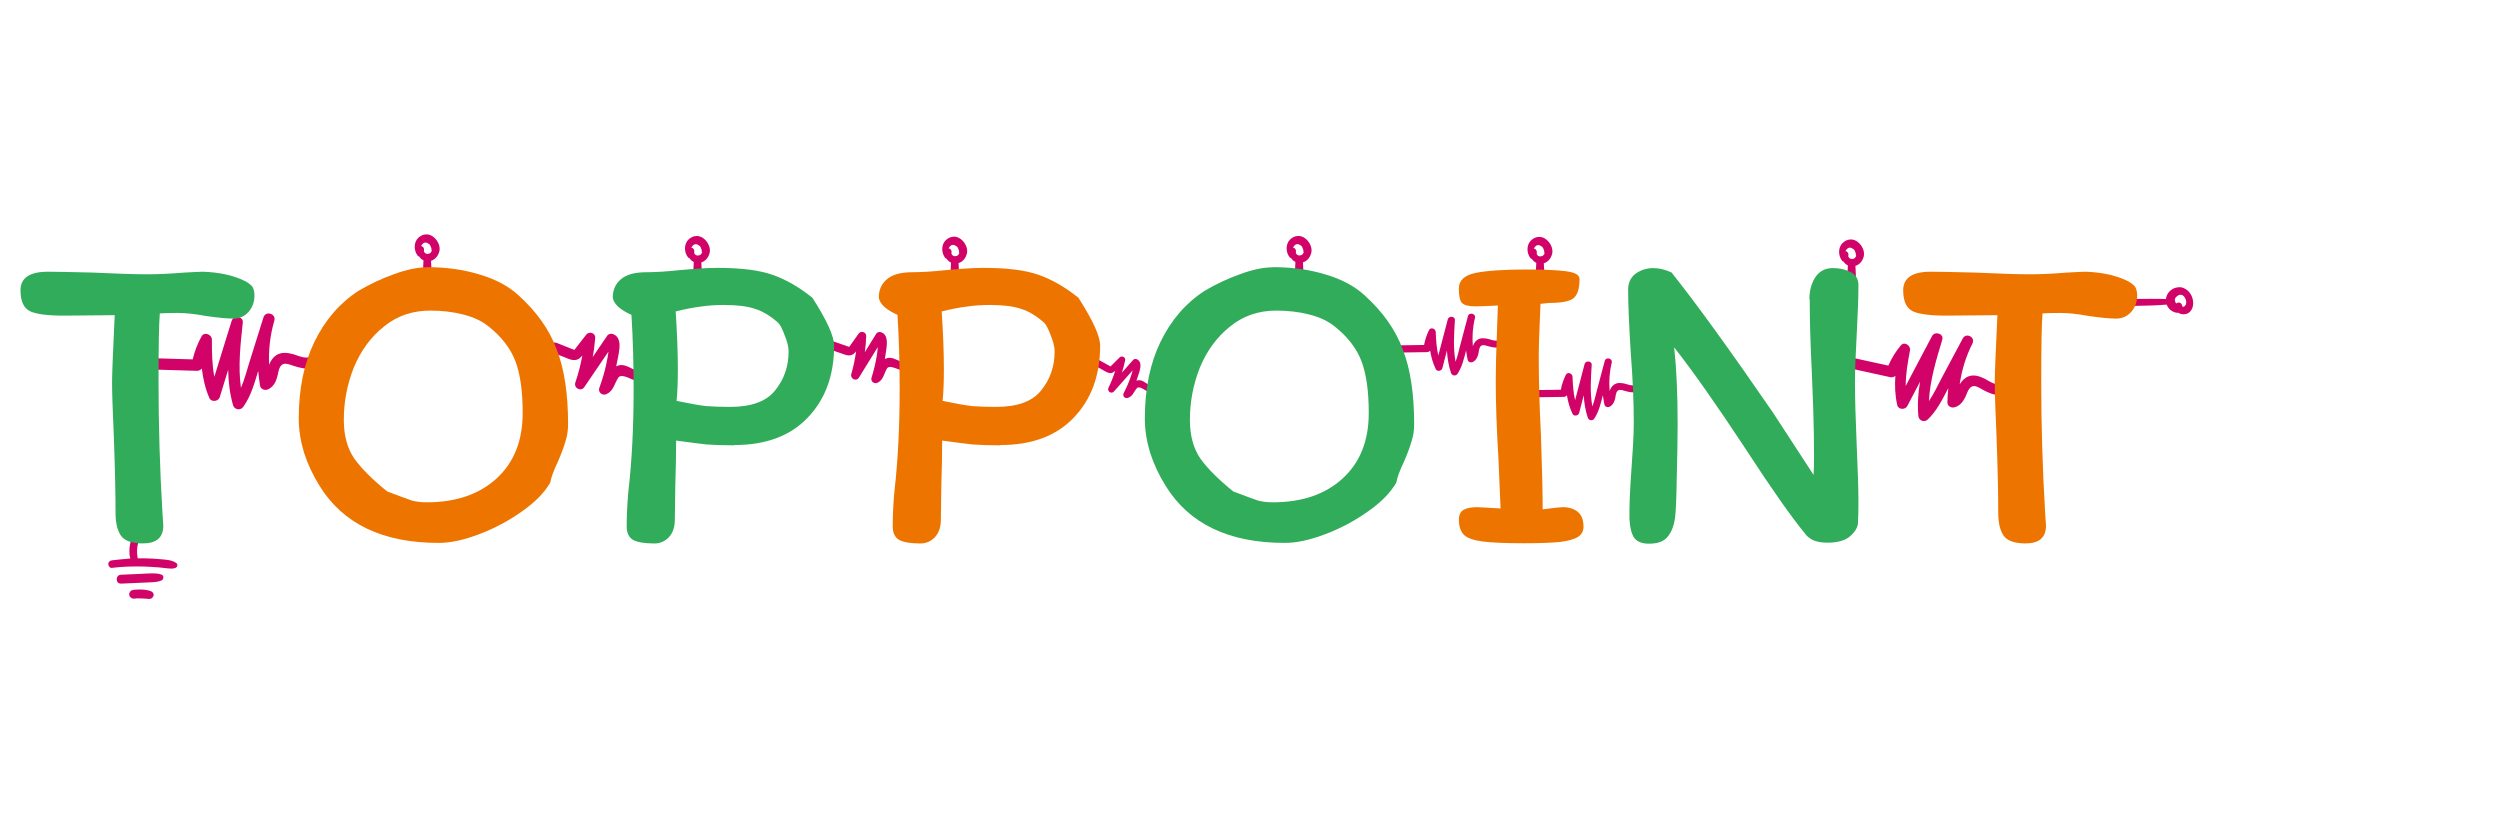 <?xml version="1.0" encoding="UTF-8" standalone="no"?>
<svg
   xmlns:dc="http://purl.org/dc/elements/1.1/"
   xmlns:cc="http://creativecommons.org/ns#"
   xmlns:rdf="http://www.w3.org/1999/02/22-rdf-syntax-ns#"
   xmlns:svg="http://www.w3.org/2000/svg"
   xmlns="http://www.w3.org/2000/svg"
   xmlns:sodipodi="http://sodipodi.sourceforge.net/DTD/sodipodi-0.dtd"
   xmlns:inkscape="http://www.inkscape.org/namespaces/inkscape"
   viewBox="0 -0.5 192 64"
   version="1.1"
   id="svg50"
   sodipodi:docname="TOPPOINT_r2r.svg"
   width="192"
   height="64"
   inkscape:version="1.0.1 (3bc2e813f5, 2020-09-07)"
   inkscape:export-filename="/home/fabian/gitcontrolled/rc3-tp-assembly-world/r2r-tp/tilesets/toppoint/TOPPOINT_r2r.png"
   inkscape:export-xdpi="96"
   inkscape:export-ydpi="96">
  <defs
     id="defs54" />
  <sodipodi:namedview
     pagecolor="#ffffff"
     bordercolor="#666666"
     borderopacity="1"
     objecttolerance="10"
     gridtolerance="10"
     guidetolerance="10"
     inkscape:pageopacity="0"
     inkscape:pageshadow="2"
     inkscape:window-width="1920"
     inkscape:window-height="1031"
     id="namedview52"
     showgrid="false"
     inkscape:zoom="6.5006952"
     inkscape:cx="101.94508"
     inkscape:cy="21.226458"
     inkscape:window-x="0"
     inkscape:window-y="25"
     inkscape:window-maximized="1"
     inkscape:current-layer="svg50"
     inkscape:document-rotation="0" />
  <g
     id="g905"
     transform="matrix(4.295,0,0,4.295,-2.723,16.907)">
    <g
       id="g32">
      <path
         d="m 20.4,-0.771 c -0.695,0.185 -1.45,-0.188 -2.1,-0.398 -0.76,-0.214 -1.63,-0.353 -2.33,0.097 -0.488,0.299 -0.798,0.79 -1,1.31 -0.082,-2.02 0.154,-4.05 0.731,-5.98 0.274,-0.943 -1.16,-1.39 -1.47,-0.453 -0.633,2.01 -1.29,4.03 -1.92,6.04 -0.362,1.15 -0.672,2.36 -1.17,3.5 -0.392,-2.93 -0.04,-5.91 0.283,-8.83 0.113,-0.869 -1.23,-1.05 -1.5,-0.269 -0.785,2.54 -1.6,5.05 -2.38,7.59 -0.308,-1.65 -0.323,-3.35 -0.312,-5.02 7.51e-4,-0.715 -1.02,-1.15 -1.41,-0.451 -0.541,0.986 -0.951,2.03 -1.2,3.1 -1.67,-0.063 -3.31,-0.099 -4.97,-0.163 -0.978,-0.037 -1.04,1.5 -0.058,1.53 1.88,0.071 3.73,0.116 5.61,0.187 0.238,0.009 0.507,-0.113 0.648,-0.32 0.159,1.38 0.453,2.72 1.01,4.01 0.268,0.619 1.23,0.47 1.41,-0.132 l 1.15,-3.69 c 0.018,1.62 0.195,3.21 0.638,4.79 0.187,0.643 1,0.78 1.39,0.238 1.03,-1.42 1.52,-3.17 2.04,-4.85 0.054,0.664 0.135,1.33 0.242,2 0.087,0.506 0.689,0.688 1.09,0.492 0.673,-0.292 1.04,-0.966 1.23,-1.62 0.151,-0.497 0.182,-1.29 0.62,-1.67 0.438,-0.38 1.19,-0.008 1.66,0.143 0.785,0.242 1.62,0.485 2.43,0.278 0.962,-0.228 0.622,-1.72 -0.341,-1.47 z"
         transform="matrix(0.132,-4.8989058e-4,4.8989058e-4,0.132,3.47,2.446)"
         fill="#d10369"
         id="path2" />
      <path
         d="m -0.336,0.806 c 0.714,0.036 1.43,0.045 2.14,0.081 0.635,0.035 1.32,0.123 1.88,-0.293 0.294,-0.234 0.484,-0.576 0.594,-0.918 0.219,1.46 0.358,2.94 0.365,4.45 0.015,0.9 1.33,1.13 1.58,0.233 0.585,-2.21 1.2,-4.43 1.78,-6.64 0.124,0.637 0.247,1.3 0.318,1.94 0.168,1.33 0.229,2.68 0.211,4.02 -0.009,0.714 0.859,1.04 1.37,0.574 0.937,-0.861 0.662,-2 0.941,-3.11 0.168,-0.686 1.37,-0.547 2.11,-0.485 1.71,0.142 1.86,-1.48 0.445,-1.52 -1.41,-0.034 -2.42,-0.564 -3.41,0.349 l -0.054,0.052 c -0.048,-0.371 -0.096,-0.716 -0.144,-1.09 -0.195,-1.25 -0.35,-3.58 -2.04,-3.6 -0.344,-0.005 -0.691,0.229 -0.775,0.572 l -1.06,3.96 c -0.145,-1.01 -0.37,-2.02 -0.622,-3 -0.201,-0.796 -1.29,-0.758 -1.53,-0.02 -0.166,0.527 -0.358,1.03 -0.523,1.55 l -0.275,0.817 c -0.028,0.105 -0.138,0.422 -0.165,0.501 -0.026,-3.5e-4 -0.08,0.025 -0.106,0.025 L 2.377,-0.75 c -0.291,-0.004 -0.582,-0.034 -0.873,-0.038 -0.582,-0.034 -1.16,-0.042 -1.75,-0.076 -1.11,0.012 -1.13,1.63 -0.101,1.67 z"
         transform="matrix(0.106,0.037,-0.037,0.106,10.582,2.179)"
         fill="#d10369"
         id="path4" />
      <path
         d="m -0.336,0.806 c 0.714,0.036 1.43,0.045 2.14,0.081 0.635,0.035 1.32,0.123 1.88,-0.293 0.294,-0.234 0.484,-0.576 0.594,-0.918 0.219,1.46 0.358,2.94 0.365,4.45 0.015,0.9 1.33,1.13 1.58,0.233 0.585,-2.21 1.2,-4.43 1.78,-6.64 0.124,0.637 0.247,1.3 0.318,1.94 0.168,1.33 0.229,2.68 0.211,4.02 -0.009,0.714 0.859,1.04 1.37,0.574 0.937,-0.861 0.662,-2 0.941,-3.11 0.168,-0.686 1.37,-0.547 2.11,-0.485 1.71,0.142 1.86,-1.48 0.445,-1.52 -1.41,-0.034 -2.42,-0.564 -3.41,0.349 l -0.054,0.052 c -0.048,-0.371 -0.096,-0.716 -0.144,-1.09 -0.195,-1.25 -0.35,-3.58 -2.04,-3.6 -0.344,-0.005 -0.691,0.229 -0.775,0.572 l -1.06,3.96 c -0.145,-1.01 -0.37,-2.02 -0.622,-3 -0.201,-0.796 -1.29,-0.758 -1.53,-0.02 -0.166,0.527 -0.358,1.03 -0.523,1.55 l -0.275,0.817 c -0.028,0.105 -0.138,0.422 -0.165,0.501 -0.026,-3.5e-4 -0.08,0.025 -0.106,0.025 L 2.377,-0.75 c -0.291,-0.004 -0.582,-0.034 -0.873,-0.038 -0.582,-0.034 -1.16,-0.042 -1.75,-0.076 -1.11,0.012 -1.13,1.63 -0.101,1.67 z"
         transform="matrix(0.09,0.027,-0.027,0.09,15.549,2.141)"
         fill="#d10369"
         id="path6" />
      <path
         d="m -0.336,0.806 c 0.714,0.036 1.43,0.045 2.14,0.081 0.635,0.035 1.32,0.123 1.88,-0.293 0.294,-0.234 0.484,-0.576 0.594,-0.918 0.219,1.46 0.358,2.94 0.365,4.45 0.015,0.9 1.33,1.13 1.58,0.233 0.585,-2.21 1.2,-4.43 1.78,-6.64 0.124,0.637 0.247,1.3 0.318,1.94 0.168,1.33 0.229,2.68 0.211,4.02 -0.009,0.714 0.859,1.04 1.37,0.574 0.937,-0.861 0.662,-2 0.941,-3.11 0.168,-0.686 1.37,-0.547 2.11,-0.485 1.71,0.142 1.86,-1.48 0.445,-1.52 -1.41,-0.034 -2.42,-0.564 -3.41,0.349 l -0.054,0.052 c -0.048,-0.371 -0.096,-0.716 -0.144,-1.09 -0.195,-1.25 -0.35,-3.58 -2.04,-3.6 -0.344,-0.005 -0.691,0.229 -0.775,0.572 l -1.06,3.96 c -0.145,-1.01 -0.37,-2.02 -0.622,-3 -0.201,-0.796 -1.29,-0.758 -1.53,-0.02 -0.166,0.527 -0.358,1.03 -0.523,1.55 l -0.275,0.817 c -0.028,0.105 -0.138,0.422 -0.165,0.501 -0.026,-3.5e-4 -0.08,0.025 -0.106,0.025 L 2.377,-0.75 c -0.291,-0.004 -0.582,-0.034 -0.873,-0.038 -0.582,-0.034 -1.16,-0.042 -1.75,-0.076 -1.11,0.012 -1.13,1.63 -0.101,1.67 z"
         transform="matrix(0.066,0.033,-0.033,0.066,20.284,2.456)"
         fill="#d10369"
         id="path8" />
      <path
         d="m 20.4,-0.771 c -0.695,0.185 -1.45,-0.188 -2.1,-0.398 -0.76,-0.214 -1.63,-0.353 -2.33,0.097 -0.488,0.299 -0.798,0.79 -1,1.31 -0.082,-2.02 0.154,-4.05 0.731,-5.98 0.274,-0.943 -1.16,-1.39 -1.47,-0.453 -0.633,2.01 -1.29,4.03 -1.92,6.04 -0.362,1.15 -0.672,2.36 -1.17,3.5 -0.392,-2.93 -0.04,-5.91 0.283,-8.83 0.113,-0.869 -1.23,-1.05 -1.5,-0.269 -0.785,2.54 -1.6,5.05 -2.38,7.59 -0.308,-1.65 -0.323,-3.35 -0.312,-5.02 7.51e-4,-0.715 -1.02,-1.15 -1.41,-0.451 -0.541,0.986 -0.951,2.03 -1.2,3.1 -1.67,-0.063 -3.31,-0.099 -4.97,-0.163 -0.978,-0.037 -1.04,1.5 -0.058,1.53 1.88,0.071 3.73,0.116 5.61,0.187 0.238,0.009 0.507,-0.113 0.648,-0.32 0.159,1.38 0.453,2.72 1.01,4.01 0.268,0.619 1.23,0.47 1.41,-0.132 l 1.15,-3.69 c 0.018,1.62 0.195,3.21 0.638,4.79 0.187,0.643 1,0.78 1.39,0.238 1.03,-1.42 1.52,-3.17 2.04,-4.85 0.054,0.664 0.135,1.33 0.242,2 0.087,0.506 0.689,0.688 1.09,0.492 0.673,-0.292 1.04,-0.966 1.23,-1.62 0.151,-0.497 0.182,-1.29 0.62,-1.67 0.438,-0.38 1.19,-0.008 1.66,0.143 0.785,0.242 1.62,0.485 2.43,0.278 0.962,-0.228 0.622,-1.72 -0.341,-1.47 z"
         transform="matrix(0.084,-0.004,0.004,0.084,25.712,2.179)"
         fill="#d10369"
         id="path10" />
      <path
         d="m 20.4,-0.771 c -0.695,0.185 -1.45,-0.188 -2.1,-0.398 -0.76,-0.214 -1.63,-0.353 -2.33,0.097 -0.488,0.299 -0.798,0.79 -1,1.31 -0.082,-2.02 0.154,-4.05 0.731,-5.98 0.274,-0.943 -1.16,-1.39 -1.47,-0.453 -0.633,2.01 -1.29,4.03 -1.92,6.04 -0.362,1.15 -0.672,2.36 -1.17,3.5 -0.392,-2.93 -0.04,-5.91 0.283,-8.83 0.113,-0.869 -1.23,-1.05 -1.5,-0.269 -0.785,2.54 -1.6,5.05 -2.38,7.59 -0.308,-1.65 -0.323,-3.35 -0.312,-5.02 7.51e-4,-0.715 -1.02,-1.15 -1.41,-0.451 -0.541,0.986 -0.951,2.03 -1.2,3.1 -1.67,-0.063 -3.31,-0.099 -4.97,-0.163 -0.978,-0.037 -1.04,1.5 -0.058,1.53 1.88,0.071 3.73,0.116 5.61,0.187 0.238,0.009 0.507,-0.113 0.648,-0.32 0.159,1.38 0.453,2.72 1.01,4.01 0.268,0.619 1.23,0.47 1.41,-0.132 l 1.15,-3.69 c 0.018,1.62 0.195,3.21 0.638,4.79 0.187,0.643 1,0.78 1.39,0.238 1.03,-1.42 1.52,-3.17 2.04,-4.85 0.054,0.664 0.135,1.33 0.242,2 0.087,0.506 0.689,0.688 1.09,0.492 0.673,-0.292 1.04,-0.966 1.23,-1.62 0.151,-0.497 0.182,-1.29 0.62,-1.67 0.438,-0.38 1.19,-0.008 1.66,0.143 0.785,0.242 1.62,0.485 2.43,0.278 0.962,-0.228 0.622,-1.72 -0.341,-1.47 z"
         transform="matrix(0.084,-0.004,0.004,0.084,28.158,2.979)"
         fill="#d10369"
         id="path12" />
      <path
         d="m 20.4,-0.771 c -0.695,0.185 -1.45,-0.188 -2.1,-0.398 -0.76,-0.214 -1.63,-0.353 -2.33,0.097 -0.488,0.299 -0.798,0.79 -1,1.31 -0.082,-2.02 0.154,-4.05 0.731,-5.98 0.274,-0.943 -1.16,-1.39 -1.47,-0.453 -0.633,2.01 -1.29,4.03 -1.92,6.04 -0.362,1.15 -0.672,2.36 -1.17,3.5 -0.392,-2.93 -0.04,-5.91 0.283,-8.83 0.113,-0.869 -1.23,-1.05 -1.5,-0.269 -0.785,2.54 -1.6,5.05 -2.38,7.59 -0.308,-1.65 -0.323,-3.35 -0.312,-5.02 7.51e-4,-0.715 -1.02,-1.15 -1.41,-0.451 -0.541,0.986 -0.951,2.03 -1.2,3.1 -1.67,-0.063 -3.31,-0.099 -4.97,-0.163 -0.978,-0.037 -1.04,1.5 -0.058,1.53 1.88,0.071 3.73,0.116 5.61,0.187 0.238,0.009 0.507,-0.113 0.648,-0.32 0.159,1.38 0.453,2.72 1.01,4.01 0.268,0.619 1.23,0.47 1.41,-0.132 l 1.15,-3.69 c 0.018,1.62 0.195,3.21 0.638,4.79 0.187,0.643 1,0.78 1.39,0.238 1.03,-1.42 1.52,-3.17 2.04,-4.85 0.054,0.664 0.135,1.33 0.242,2 0.087,0.506 0.689,0.688 1.09,0.492 0.673,-0.292 1.04,-0.966 1.23,-1.62 0.151,-0.497 0.182,-1.29 0.62,-1.67 0.438,-0.38 1.19,-0.008 1.66,0.143 0.785,0.242 1.62,0.485 2.43,0.278 0.962,-0.228 0.622,-1.72 -0.341,-1.47 z"
         transform="matrix(0.125,0.023,-0.023,0.125,33.81,2.445)"
         fill="#d10369"
         id="path14" />
      <path
         d="m 0.956,-3.48 c -0.265,-0.265 -0.635,-0.45 -1.01,-0.423 -0.344,0 -0.661,0.159 -0.926,0.397 -0.582,0.556 -0.556,1.53 -0.079,2.14 0.026,0.053 0.079,0.079 0.159,0.079 0.132,0.212 0.317,0.37 0.529,0.476 v 0.053 c 0,0.159 -0.026,0.344 -0.026,0.529 -0.026,0.344 -0.026,0.714 -0.026,1.06 0,0.265 0.238,0.503 0.503,0.503 0.265,0 0.503,-0.212 0.503,-0.503 0,-0.344 0,-0.714 -0.026,-1.06 0,-0.185 -0.026,-0.344 -0.026,-0.529 0.423,-0.132 0.767,-0.476 0.926,-0.926 0.265,-0.609 -0.026,-1.35 -0.503,-1.8 z m -0.344,1.56 c -0.026,0.026 -0.026,0.053 -0.053,0.079 0,0 -0.026,0.026 -0.026,0.053 l -0.026,0.026 c -0.026,0.026 -0.053,0.079 -0.106,0.106 -0.053,0.053 -0.026,0.026 0,0 -0.026,0 -0.026,0.026 -0.053,0.026 -0.026,0.026 -0.053,0.026 -0.079,0.026 H 0.241 0.215 c -0.026,0 -0.053,0 -0.053,0.026 H 0.135 0.056 c -0.026,0 -0.053,0 -0.079,-0.026 -0.026,0 -0.079,-0.026 -0.079,-0.026 h -0.026 l -0.053,-0.053 c -0.026,-0.026 -0.026,-0.026 -0.053,-0.053 0,-0.026 -0.026,-0.053 -0.053,-0.079 0,0 0,-0.026 -0.026,-0.026 v -0.053 -0.026 -0.026 -0.026 c 0.053,-0.212 -0.053,-0.476 -0.291,-0.529 h -0.053 c 0,-0.026 0,-0.053 0.026,-0.053 0.026,-0.026 0.026,-0.053 0.053,-0.079 0.026,-0.026 0.026,-0.053 0.053,-0.079 0.026,-0.026 0.079,-0.079 0.106,-0.106 0.026,0 0.026,-0.026 0.026,-0.026 0.026,0 0.053,-0.026 0.079,-0.053 h 0.026 c 0.026,0 0.053,-0.026 0.079,-0.026 h 0.026 0.132 c 0.026,0 0.053,0.026 0.079,0.026 h 0.026 c 0.026,0 0.053,0.026 0.079,0.053 0.026,0.026 0.053,0.053 0.106,0.053 0,0 0.079,0.079 0.106,0.079 0.026,0.026 0.079,0.079 0.053,0.079 0.026,0.053 0.053,0.079 0.079,0.132 0.026,0.026 0.026,0.053 0.026,0.079 0.026,0.053 0.026,0.106 0.053,0.132 0,0.026 0,0.053 0.026,0.079 v 0.026 0.132 0.053 c 0.053,0.026 0.053,0.053 0.026,0.079 z"
         transform="matrix(0.15,0,0,0.15,8.262,0.724)"
         fill="#d10369"
         id="path16" />
      <path
         d="m 0.956,-3.48 c -0.265,-0.265 -0.635,-0.45 -1.01,-0.423 -0.344,0 -0.661,0.159 -0.926,0.397 -0.582,0.556 -0.556,1.53 -0.079,2.14 0.026,0.053 0.079,0.079 0.159,0.079 0.132,0.212 0.317,0.37 0.529,0.476 v 0.053 c 0,0.159 -0.026,0.344 -0.026,0.529 -0.026,0.344 -0.026,0.714 -0.026,1.06 0,0.265 0.238,0.503 0.503,0.503 0.265,0 0.503,-0.212 0.503,-0.503 0,-0.344 0,-0.714 -0.026,-1.06 0,-0.185 -0.026,-0.344 -0.026,-0.529 0.423,-0.132 0.767,-0.476 0.926,-0.926 0.265,-0.609 -0.026,-1.35 -0.503,-1.8 z m -0.344,1.56 c -0.026,0.026 -0.026,0.053 -0.053,0.079 0,0 -0.026,0.026 -0.026,0.053 l -0.026,0.026 c -0.026,0.026 -0.053,0.079 -0.106,0.106 -0.053,0.053 -0.026,0.026 0,0 -0.026,0 -0.026,0.026 -0.053,0.026 -0.026,0.026 -0.053,0.026 -0.079,0.026 H 0.241 0.215 c -0.026,0 -0.053,0 -0.053,0.026 H 0.135 0.056 c -0.026,0 -0.053,0 -0.079,-0.026 -0.026,0 -0.079,-0.026 -0.079,-0.026 h -0.026 l -0.053,-0.053 c -0.026,-0.026 -0.026,-0.026 -0.053,-0.053 0,-0.026 -0.026,-0.053 -0.053,-0.079 0,0 0,-0.026 -0.026,-0.026 v -0.053 -0.026 -0.026 -0.026 c 0.053,-0.212 -0.053,-0.476 -0.291,-0.529 h -0.053 c 0,-0.026 0,-0.053 0.026,-0.053 0.026,-0.026 0.026,-0.053 0.053,-0.079 0.026,-0.026 0.026,-0.053 0.053,-0.079 0.026,-0.026 0.079,-0.079 0.106,-0.106 0.026,0 0.026,-0.026 0.026,-0.026 0.026,0 0.053,-0.026 0.079,-0.053 h 0.026 c 0.026,0 0.053,-0.026 0.079,-0.026 h 0.026 0.132 c 0.026,0 0.053,0.026 0.079,0.026 h 0.026 c 0.026,0 0.053,0.026 0.079,0.053 0.026,0.026 0.053,0.053 0.106,0.053 0,0 0.079,0.079 0.106,0.079 0.026,0.026 0.079,0.079 0.053,0.079 0.026,0.053 0.053,0.079 0.079,0.132 0.026,0.026 0.026,0.053 0.026,0.079 0.026,0.053 0.026,0.106 0.053,0.132 0,0.026 0,0.053 0.026,0.079 v 0.026 0.132 0.053 c 0.053,0.026 0.053,0.053 0.026,0.079 z"
         transform="matrix(0.15,0,0,0.15,13.095,0.753)"
         fill="#d10369"
         id="path18" />
      <path
         d="m 0.956,-3.48 c -0.265,-0.265 -0.635,-0.45 -1.01,-0.423 -0.344,0 -0.661,0.159 -0.926,0.397 -0.582,0.556 -0.556,1.53 -0.079,2.14 0.026,0.053 0.079,0.079 0.159,0.079 0.132,0.212 0.317,0.37 0.529,0.476 v 0.053 c 0,0.159 -0.026,0.344 -0.026,0.529 -0.026,0.344 -0.026,0.714 -0.026,1.06 0,0.265 0.238,0.503 0.503,0.503 0.265,0 0.503,-0.212 0.503,-0.503 0,-0.344 0,-0.714 -0.026,-1.06 0,-0.185 -0.026,-0.344 -0.026,-0.529 0.423,-0.132 0.767,-0.476 0.926,-0.926 0.265,-0.609 -0.026,-1.35 -0.503,-1.8 z m -0.344,1.56 c -0.026,0.026 -0.026,0.053 -0.053,0.079 0,0 -0.026,0.026 -0.026,0.053 l -0.026,0.026 c -0.026,0.026 -0.053,0.079 -0.106,0.106 -0.053,0.053 -0.026,0.026 0,0 -0.026,0 -0.026,0.026 -0.053,0.026 -0.026,0.026 -0.053,0.026 -0.079,0.026 H 0.241 0.215 c -0.026,0 -0.053,0 -0.053,0.026 H 0.135 0.056 c -0.026,0 -0.053,0 -0.079,-0.026 -0.026,0 -0.079,-0.026 -0.079,-0.026 h -0.026 l -0.053,-0.053 c -0.026,-0.026 -0.026,-0.026 -0.053,-0.053 0,-0.026 -0.026,-0.053 -0.053,-0.079 0,0 0,-0.026 -0.026,-0.026 v -0.053 -0.026 -0.026 -0.026 c 0.053,-0.212 -0.053,-0.476 -0.291,-0.529 h -0.053 c 0,-0.026 0,-0.053 0.026,-0.053 0.026,-0.026 0.026,-0.053 0.053,-0.079 0.026,-0.026 0.026,-0.053 0.053,-0.079 0.026,-0.026 0.079,-0.079 0.106,-0.106 0.026,0 0.026,-0.026 0.026,-0.026 0.026,0 0.053,-0.026 0.079,-0.053 h 0.026 c 0.026,0 0.053,-0.026 0.079,-0.026 h 0.026 0.132 c 0.026,0 0.053,0.026 0.079,0.026 h 0.026 c 0.026,0 0.053,0.026 0.079,0.053 0.026,0.026 0.053,0.053 0.106,0.053 0,0 0.079,0.079 0.106,0.079 0.026,0.026 0.079,0.079 0.053,0.079 0.026,0.053 0.053,0.079 0.079,0.132 0.026,0.026 0.026,0.053 0.026,0.079 0.026,0.053 0.026,0.106 0.053,0.132 0,0.026 0,0.053 0.026,0.079 v 0.026 0.132 0.053 c 0.053,0.026 0.053,0.053 0.026,0.079 z"
         transform="matrix(0.15,0,0,0.15,17.695,0.765)"
         fill="#d10369"
         id="path20" />
      <path
         d="m 0.956,-3.48 c -0.265,-0.265 -0.635,-0.45 -1.01,-0.423 -0.344,0 -0.661,0.159 -0.926,0.397 -0.582,0.556 -0.556,1.53 -0.079,2.14 0.026,0.053 0.079,0.079 0.159,0.079 0.132,0.212 0.317,0.37 0.529,0.476 v 0.053 c 0,0.159 -0.026,0.344 -0.026,0.529 -0.026,0.344 -0.026,0.714 -0.026,1.06 0,0.265 0.238,0.503 0.503,0.503 0.265,0 0.503,-0.212 0.503,-0.503 0,-0.344 0,-0.714 -0.026,-1.06 0,-0.185 -0.026,-0.344 -0.026,-0.529 0.423,-0.132 0.767,-0.476 0.926,-0.926 0.265,-0.609 -0.026,-1.35 -0.503,-1.8 z m -0.344,1.56 c -0.026,0.026 -0.026,0.053 -0.053,0.079 0,0 -0.026,0.026 -0.026,0.053 l -0.026,0.026 c -0.026,0.026 -0.053,0.079 -0.106,0.106 -0.053,0.053 -0.026,0.026 0,0 -0.026,0 -0.026,0.026 -0.053,0.026 -0.026,0.026 -0.053,0.026 -0.079,0.026 H 0.241 0.215 c -0.026,0 -0.053,0 -0.053,0.026 H 0.135 0.056 c -0.026,0 -0.053,0 -0.079,-0.026 -0.026,0 -0.079,-0.026 -0.079,-0.026 h -0.026 l -0.053,-0.053 c -0.026,-0.026 -0.026,-0.026 -0.053,-0.053 0,-0.026 -0.026,-0.053 -0.053,-0.079 0,0 0,-0.026 -0.026,-0.026 v -0.053 -0.026 -0.026 -0.026 c 0.053,-0.212 -0.053,-0.476 -0.291,-0.529 h -0.053 c 0,-0.026 0,-0.053 0.026,-0.053 0.026,-0.026 0.026,-0.053 0.053,-0.079 0.026,-0.026 0.026,-0.053 0.053,-0.079 0.026,-0.026 0.079,-0.079 0.106,-0.106 0.026,0 0.026,-0.026 0.026,-0.026 0.026,0 0.053,-0.026 0.079,-0.053 h 0.026 c 0.026,0 0.053,-0.026 0.079,-0.026 h 0.026 0.132 c 0.026,0 0.053,0.026 0.079,0.026 h 0.026 c 0.026,0 0.053,0.026 0.079,0.053 0.026,0.026 0.053,0.053 0.106,0.053 0,0 0.079,0.079 0.106,0.079 0.026,0.026 0.079,0.079 0.053,0.079 0.026,0.053 0.053,0.079 0.079,0.132 0.026,0.026 0.026,0.053 0.026,0.079 0.026,0.053 0.026,0.106 0.053,0.132 0,0.026 0,0.053 0.026,0.079 v 0.026 0.132 0.053 c 0.053,0.026 0.053,0.053 0.026,0.079 z"
         transform="matrix(0.15,0,0,0.15,23.853,0.752)"
         fill="#d10369"
         id="path22" />
      <path
         d="m 0.956,-3.48 c -0.265,-0.265 -0.635,-0.45 -1.01,-0.423 -0.344,0 -0.661,0.159 -0.926,0.397 -0.582,0.556 -0.556,1.53 -0.079,2.14 0.026,0.053 0.079,0.079 0.159,0.079 0.132,0.212 0.317,0.37 0.529,0.476 v 0.053 c 0,0.159 -0.026,0.344 -0.026,0.529 -0.026,0.344 -0.026,0.714 -0.026,1.06 0,0.265 0.238,0.503 0.503,0.503 0.265,0 0.503,-0.212 0.503,-0.503 0,-0.344 0,-0.714 -0.026,-1.06 0,-0.185 -0.026,-0.344 -0.026,-0.529 0.423,-0.132 0.767,-0.476 0.926,-0.926 0.265,-0.609 -0.026,-1.35 -0.503,-1.8 z m -0.344,1.56 c -0.026,0.026 -0.026,0.053 -0.053,0.079 0,0 -0.026,0.026 -0.026,0.053 l -0.026,0.026 c -0.026,0.026 -0.053,0.079 -0.106,0.106 -0.053,0.053 -0.026,0.026 0,0 -0.026,0 -0.026,0.026 -0.053,0.026 -0.026,0.026 -0.053,0.026 -0.079,0.026 H 0.241 0.215 c -0.026,0 -0.053,0 -0.053,0.026 H 0.135 0.056 c -0.026,0 -0.053,0 -0.079,-0.026 -0.026,0 -0.079,-0.026 -0.079,-0.026 h -0.026 l -0.053,-0.053 c -0.026,-0.026 -0.026,-0.026 -0.053,-0.053 0,-0.026 -0.026,-0.053 -0.053,-0.079 0,0 0,-0.026 -0.026,-0.026 v -0.053 -0.026 -0.026 -0.026 c 0.053,-0.212 -0.053,-0.476 -0.291,-0.529 h -0.053 c 0,-0.026 0,-0.053 0.026,-0.053 0.026,-0.026 0.026,-0.053 0.053,-0.079 0.026,-0.026 0.026,-0.053 0.053,-0.079 0.026,-0.026 0.079,-0.079 0.106,-0.106 0.026,0 0.026,-0.026 0.026,-0.026 0.026,0 0.053,-0.026 0.079,-0.053 h 0.026 c 0.026,0 0.053,-0.026 0.079,-0.026 h 0.026 0.132 c 0.026,0 0.053,0.026 0.079,0.026 h 0.026 c 0.026,0 0.053,0.026 0.079,0.053 0.026,0.026 0.053,0.053 0.106,0.053 0,0 0.079,0.079 0.106,0.079 0.026,0.026 0.079,0.079 0.053,0.079 0.026,0.053 0.053,0.079 0.079,0.132 0.026,0.026 0.026,0.053 0.026,0.079 0.026,0.053 0.026,0.106 0.053,0.132 0,0.026 0,0.053 0.026,0.079 v 0.026 0.132 0.053 c 0.053,0.026 0.053,0.053 0.026,0.079 z"
         transform="matrix(0.15,0,0,0.15,28.16,0.769)"
         fill="#d10369"
         id="path24" />
      <path
         d="m 0.956,-3.48 c -0.265,-0.265 -0.635,-0.45 -1.01,-0.423 -0.344,0 -0.661,0.159 -0.926,0.397 -0.582,0.556 -0.556,1.53 -0.079,2.14 0.026,0.053 0.079,0.079 0.159,0.079 0.132,0.212 0.317,0.37 0.529,0.476 v 0.053 c 0,0.159 -0.026,0.344 -0.026,0.529 -0.026,0.344 -0.026,0.714 -0.026,1.06 0,0.265 0.238,0.503 0.503,0.503 0.265,0 0.503,-0.212 0.503,-0.503 0,-0.344 0,-0.714 -0.026,-1.06 0,-0.185 -0.026,-0.344 -0.026,-0.529 0.423,-0.132 0.767,-0.476 0.926,-0.926 0.265,-0.609 -0.026,-1.35 -0.503,-1.8 z m -0.344,1.56 c -0.026,0.026 -0.026,0.053 -0.053,0.079 0,0 -0.026,0.026 -0.026,0.053 l -0.026,0.026 c -0.026,0.026 -0.053,0.079 -0.106,0.106 -0.053,0.053 -0.026,0.026 0,0 -0.026,0 -0.026,0.026 -0.053,0.026 -0.026,0.026 -0.053,0.026 -0.079,0.026 H 0.241 0.215 c -0.026,0 -0.053,0 -0.053,0.026 H 0.135 0.056 c -0.026,0 -0.053,0 -0.079,-0.026 -0.026,0 -0.079,-0.026 -0.079,-0.026 h -0.026 l -0.053,-0.053 c -0.026,-0.026 -0.026,-0.026 -0.053,-0.053 0,-0.026 -0.026,-0.053 -0.053,-0.079 0,0 0,-0.026 -0.026,-0.026 v -0.053 -0.026 -0.026 -0.026 c 0.053,-0.212 -0.053,-0.476 -0.291,-0.529 h -0.053 c 0,-0.026 0,-0.053 0.026,-0.053 0.026,-0.026 0.026,-0.053 0.053,-0.079 0.026,-0.026 0.026,-0.053 0.053,-0.079 0.026,-0.026 0.079,-0.079 0.106,-0.106 0.026,0 0.026,-0.026 0.026,-0.026 0.026,0 0.053,-0.026 0.079,-0.053 h 0.026 c 0.026,0 0.053,-0.026 0.079,-0.026 h 0.026 0.132 c 0.026,0 0.053,0.026 0.079,0.026 h 0.026 c 0.026,0 0.053,0.026 0.079,0.053 0.026,0.026 0.053,0.053 0.106,0.053 0,0 0.079,0.079 0.106,0.079 0.026,0.026 0.079,0.079 0.053,0.079 0.026,0.053 0.053,0.079 0.079,0.132 0.026,0.026 0.026,0.053 0.026,0.079 0.026,0.053 0.026,0.106 0.053,0.132 0,0.026 0,0.053 0.026,0.079 v 0.026 0.132 0.053 c 0.053,0.026 0.053,0.053 0.026,0.079 z"
         transform="matrix(0.15,0,0,0.15,33.732,0.815)"
         fill="#d10369"
         id="path26" />
      <path
         d="m 0.147,-0.826 c -0.219,-0.007 -0.389,0.12 -0.459,0.329 -0.185,0.503 -0.265,1.03 -0.265,1.56 0,0.265 0.027,0.529 0.106,0.794 v 0.026 c -0.714,0.053 -1.46,0.132 -2.17,0.212 -0.238,0.026 -0.45,0.185 -0.45,0.45 0,0.238 0.211,0.502 0.45,0.45 1.24,-0.159 2.49,-0.185 3.76,-0.159 0.609,0.026 1.22,0.053 1.83,0.106 0.318,0.026 0.635,0.08 0.953,0.106 C 4.22,3.075 4.563,3.128 4.854,3.022 5.092,2.969 5.277,2.651 5.039,2.44 4.536,2.043 3.739,2.017 3.139,1.964 2.504,1.911 1.869,1.858 1.209,1.858 H 0.415 C 0.415,1.805 0.389,1.752 0.389,1.672 0.362,1.513 0.336,1.275 0.336,1.064 c 0,-0.476 0.052,-0.847 0.238,-1.32 C 0.653,-0.494 0.468,-0.759 0.257,-0.812 0.224,-0.819 0.192,-0.822 0.16,-0.823 Z m 1.95,4.48 c -0.423,0 -0.82,0.027 -1.24,0.053 -0.82,0.026 -1.61,0.08 -2.43,0.106 -0.688,0.026 -0.688,1.08 0,1.06 0.82,-0.026 1.61,-0.08 2.43,-0.106 C 1.254,4.741 1.651,4.74 2.047,4.714 2.47,4.688 2.92,4.662 3.287,4.476 3.525,4.344 3.552,3.92 3.287,3.815 2.917,3.656 2.493,3.656 2.097,3.656 Z m -1.37,1.92 C 0.462,5.572 0.189,5.591 -0.069,5.611 -0.201,5.638 -0.334,5.664 -0.44,5.77 c -0.079,0.079 -0.159,0.238 -0.159,0.371 0,0.133 0.053,0.291 0.159,0.371 0.106,0.079 0.238,0.159 0.371,0.159 0.344,-0.053 0.661,-0.053 1.01,-0.026 0.159,0 0.318,0.026 0.476,0.026 C 1.629,6.698 1.893,6.751 2.078,6.619 2.29,6.46 2.395,6.221 2.263,6.01 2.131,5.771 1.84,5.718 1.602,5.665 1.39,5.613 1.179,5.586 0.994,5.586 0.908,5.579 0.82,5.576 0.731,5.575 Z"
         transform="matrix(0.15,0,0,0.15,3.034,5.652)"
         fill="#d10369"
         id="path28" />
      <path
         d="m 4.78,-1.55 c -0.661,0.106 -1.24,0.688 -1.3,1.38 -0.582,-0.026 -1.14,-0.026 -1.72,-0.026 -0.741,0 -1.48,0 -2.25,0.026 -0.529,0 -0.529,0.847 0,0.82 C 0.277,0.624 1.02,0.624 1.79,0.597 2.372,0.571 2.98,0.544 3.56,0.491 c 0.106,0.238 0.238,0.45 0.45,0.635 0.265,0.212 0.609,0.37 0.952,0.344 0.318,0.212 0.767,0.238 1.14,0.053 0.714,-0.397 0.741,-1.38 0.45,-2.04 C 6.393,-0.861 6.155,-1.178 5.811,-1.364 5.493,-1.576 5.15,-1.629 4.781,-1.549 Z m 0.714,0.952 c 0,0 0.026,0 0.026,0.026 C 5.494,-0.598 5.547,-0.545 5.573,-0.545 l 0.079,0.079 c 0,0 0.026,0.026 0.026,0.053 0.026,0.053 0.053,0.106 0.079,0.132 0.026,0.026 0.026,0.053 0.053,0.079 v 0.026 c 0.026,0.053 0.026,0.106 0.053,0.159 0,0.026 0.026,0.053 0.026,0.106 v 0.185 0.026 0.026 0.026 c 0,0.053 -0.026,0.132 -0.053,0.159 0,0 0,0.026 -0.026,0.026 C 5.785,0.567 5.785,0.593 5.759,0.62 5.732,0.646 5.706,0.672 5.679,0.699 c -0.026,0 -0.026,0 -0.026,0.026 -0.026,0 -0.026,0 -0.053,0.026 H 5.547 C 5.521,0.752 5.494,0.726 5.468,0.726 5.441,0.726 5.441,0.699 5.415,0.699 V 0.672 c 0,-0.238 -0.212,-0.45 -0.423,-0.423 -0.106,0 -0.212,0.053 -0.291,0.106 0,0 -0.026,-0.026 -0.026,-0.026 C 4.648,0.276 4.621,0.223 4.595,0.17 c 0,-0.026 -0.026,-0.053 -0.026,-0.079 0,-0.026 0,-0.053 -0.026,-0.079 v -0.132 -0.026 c 0,-0.026 0.026,-0.053 0.026,-0.079 v -0.026 c 0,0 0,-0.026 0.026,-0.026 0.026,-0.026 0.026,-0.053 0.053,-0.079 L 4.674,-0.386 C 4.701,-0.412 4.701,-0.439 4.727,-0.439 L 4.78,-0.491 c 0.026,0 0.053,-0.026 0.053,-0.053 0.026,-0.026 0.053,-0.026 0.106,-0.053 0.026,0 0.026,-0.026 0.026,-0.026 0.053,-0.026 0.106,-0.026 0.159,-0.053 h 0.053 0.079 0.026 c 0.053,0 0.079,0.026 0.132,0.026 0,0.026 0.026,0.053 0.079,0.053 z"
         transform="matrix(0.15,0,0,0.15,38.842,1.32)"
         fill="#d10369"
         id="path30" />
    </g>
    <path
       d="m 1.45,1.14 q 0,-0.334 0.489,-0.334 0.21,0 0.799,0.015 0.652,0.031 0.986,0.031 0.272,0 0.66,-0.031 Q 4.648,0.806 4.718,0.806 5.145,0.822 5.44,0.961 q 0.085,0.039 0.14,0.093 0.054,0.054 0.054,0.179 0,0.171 -0.109,0.295 -0.109,0.116 -0.264,0.116 -0.171,0 -0.497,-0.047 -0.287,-0.054 -0.504,-0.054 -0.21,0 -0.318,0.008 -0.023,0.256 -0.023,1.23 0,1.16 0.07,2.34 l 0.015,0.225 q 0,0.318 -0.365,0.318 -0.287,0 -0.388,-0.132 -0.101,-0.14 -0.101,-0.419 0,-0.551 -0.031,-1.37 -0.031,-0.683 -0.031,-0.97 0,-0.194 0.047,-1.19 l -0.908,0.008 q -0.435,0 -0.605,-0.078 -0.171,-0.085 -0.171,-0.373 z"
       fill="#30ac5a"
       transform="translate(-0.45)"
       id="path34" />
    <path
       d="m 3.42,0.724 q 0.52,0 0.947,0.132 0.427,0.124 0.698,0.373 0.489,0.442 0.683,0.97 0.202,0.52 0.202,1.33 0,0.171 -0.047,0.31 -0.039,0.14 -0.132,0.357 -0.116,0.241 -0.14,0.38 -0.155,0.272 -0.512,0.52 -0.349,0.248 -0.761,0.404 -0.412,0.156 -0.722,0.155 -1.5,0 -2.13,-1.02 Q 1.327,4.348 1.227,4.037 1.134,3.727 1.134,3.432 q 0,-0.792 0.279,-1.37 0.287,-0.59 0.792,-0.916 0.303,-0.179 0.629,-0.295 0.334,-0.124 0.59,-0.124 z m -1.48,2.73 q 0,0.419 0.186,0.691 0.194,0.272 0.59,0.59 0.326,0.124 0.442,0.163 0.116,0.031 0.264,0.031 0.784,0 1.25,-0.427 0.466,-0.427 0.466,-1.17 0,-0.59 -0.132,-0.931 Q 4.874,2.06 4.533,1.788 4.354,1.641 4.075,1.571 3.803,1.501 3.485,1.501 q -0.481,0 -0.83,0.287 -0.349,0.279 -0.536,0.73 -0.179,0.45 -0.179,0.939 z"
       fill="#ee7400"
       transform="translate(4.842)"
       id="path36" />
    <path
       d="M 3.74,3.91 Q 3.445,3.91 3.236,3.894 3.034,3.871 2.7,3.825 q 0,0.334 -0.015,0.815 l -0.008,0.598 q 0,0.202 -0.109,0.318 -0.109,0.109 -0.256,0.109 -0.256,0 -0.38,-0.062 -0.116,-0.07 -0.116,-0.241 0,-0.303 0.031,-0.636 0.093,-0.807 0.093,-1.82 0,-0.706 -0.039,-1.33 Q 1.769,1.521 1.668,1.436 1.575,1.35 1.567,1.265 q 0,-0.202 0.147,-0.326 0.147,-0.124 0.45,-0.124 0.248,0 0.613,-0.039 Q 2.862,0.768 3.072,0.752 3.282,0.737 3.437,0.737 q 0.636,0 0.986,0.124 0.357,0.124 0.714,0.411 0.388,0.605 0.388,0.854 0,0.799 -0.473,1.29 -0.466,0.489 -1.31,0.489 z M 3.569,1.4 q -0.248,0 -0.442,0.031 -0.186,0.023 -0.435,0.085 0.039,0.598 0.039,1.04 0,0.334 -0.023,0.559 0.334,0.07 0.52,0.093 0.194,0.015 0.435,0.015 0.574,0 0.807,-0.295 0.241,-0.295 0.241,-0.698 0,-0.116 -0.07,-0.287 Q 4.579,1.773 4.525,1.719 4.315,1.533 4.114,1.471 3.912,1.401 3.571,1.401 Z"
       fill="#30ac5a"
       transform="translate(10.024)"
       id="path38" />
    <path
       d="M 3.74,3.91 Q 3.445,3.91 3.236,3.894 3.034,3.871 2.7,3.825 q 0,0.334 -0.015,0.815 l -0.008,0.598 q 0,0.202 -0.109,0.318 -0.109,0.109 -0.256,0.109 -0.256,0 -0.38,-0.062 -0.116,-0.07 -0.116,-0.241 0,-0.303 0.031,-0.636 0.093,-0.807 0.093,-1.82 0,-0.706 -0.039,-1.33 Q 1.769,1.521 1.668,1.436 1.575,1.35 1.567,1.265 q 0,-0.202 0.147,-0.326 0.147,-0.124 0.45,-0.124 0.248,0 0.613,-0.039 Q 2.862,0.768 3.072,0.752 3.282,0.737 3.437,0.737 q 0.636,0 0.986,0.124 0.357,0.124 0.714,0.411 0.388,0.605 0.388,0.854 0,0.799 -0.473,1.29 -0.466,0.489 -1.31,0.489 z M 3.569,1.4 q -0.248,0 -0.442,0.031 -0.186,0.023 -0.435,0.085 0.039,0.598 0.039,1.04 0,0.334 -0.023,0.559 0.334,0.07 0.52,0.093 0.194,0.015 0.435,0.015 0.574,0 0.807,-0.295 0.241,-0.295 0.241,-0.698 0,-0.116 -0.07,-0.287 Q 4.579,1.773 4.525,1.719 4.315,1.533 4.114,1.471 3.912,1.401 3.571,1.401 Z"
       fill="#ee7400"
       transform="translate(14.781)"
       id="path40" />
    <path
       d="m 3.42,0.724 q 0.52,0 0.947,0.132 0.427,0.124 0.698,0.373 0.489,0.442 0.683,0.97 0.202,0.52 0.202,1.33 0,0.171 -0.047,0.31 -0.039,0.14 -0.132,0.357 -0.116,0.241 -0.14,0.38 -0.155,0.272 -0.512,0.52 -0.349,0.248 -0.761,0.404 -0.412,0.156 -0.722,0.155 -1.5,0 -2.13,-1.02 Q 1.327,4.348 1.227,4.037 1.134,3.727 1.134,3.432 q 0,-0.792 0.279,-1.37 0.287,-0.59 0.792,-0.916 0.303,-0.179 0.629,-0.295 0.334,-0.124 0.59,-0.124 z m -1.48,2.73 q 0,0.419 0.186,0.691 0.194,0.272 0.59,0.59 0.326,0.124 0.442,0.163 0.116,0.031 0.264,0.031 0.784,0 1.25,-0.427 0.466,-0.427 0.466,-1.17 0,-0.59 -0.132,-0.931 Q 4.874,2.06 4.533,1.788 4.354,1.641 4.075,1.571 3.803,1.501 3.485,1.501 q -0.481,0 -0.83,0.287 -0.349,0.279 -0.536,0.73 -0.179,0.45 -0.179,0.939 z"
       fill="#30ac5a"
       transform="translate(19.971)"
       id="path42" />
    <path
       d="m 3.89,1.38 q -0.031,0.667 -0.031,0.955 0,0.629 0.039,1.39 0.031,0.9 0.031,1.33 0.295,-0.039 0.357,-0.039 0.171,0 0.272,0.085 0.101,0.085 0.101,0.264 0,0.116 -0.093,0.179 Q 4.473,5.607 4.24,5.638 4.015,5.661 3.58,5.661 3.099,5.661 2.858,5.63 2.617,5.599 2.524,5.514 2.431,5.421 2.431,5.242 2.431,5.11 2.516,5.063 2.601,5.016 2.757,5.016 l 0.163,0.008 0.256,0.015 -0.039,-0.916 q -0.047,-0.745 -0.047,-1.37 0,-0.334 0.023,-0.916 l 0.015,-0.427 q -0.264,0.015 -0.411,0.015 -0.171,0 -0.233,-0.062 -0.054,-0.062 -0.054,-0.256 0,-0.217 0.295,-0.279 0.303,-0.062 0.916,-0.062 0.473,0 0.706,0.031 0.241,0.031 0.241,0.14 0,0.264 -0.116,0.349 -0.109,0.078 -0.427,0.078 z"
       fill="#ee7400"
       transform="translate(24.29)"
       id="path44" />
    <path
       d="m 4.73,1.3 q 0,-0.225 0.101,-0.388 0.109,-0.171 0.318,-0.171 0.179,0 0.318,0.07 0.139,0.07 0.14,0.233 0,0.318 -0.031,0.893 -0.031,0.559 -0.031,0.83 0,0.427 0.031,1.14 0.031,0.683 0.031,1 0,0.256 -0.008,0.38 0,0.124 -0.14,0.248 -0.132,0.116 -0.411,0.116 -0.147,0 -0.256,-0.047 -0.101,-0.054 -0.14,-0.116 -0.365,-0.442 -1.06,-1.51 -0.784,-1.19 -1.28,-1.82 0.062,0.559 0.062,1.37 0,0.357 -0.015,0.931 -0.008,0.567 -0.031,0.745 -0.031,0.225 -0.14,0.349 -0.101,0.116 -0.326,0.116 -0.171,0 -0.256,-0.093 -0.078,-0.101 -0.093,-0.341 -0.008,-0.318 0.039,-0.955 0.008,-0.101 0.023,-0.349 0.015,-0.248 0.015,-0.442 0,-0.536 -0.054,-1.23 -0.047,-0.761 -0.047,-1.13 0,-0.186 0.132,-0.287 0.14,-0.101 0.318,-0.101 0.155,0 0.326,0.078 0.667,0.838 1.81,2.5 l 0.73,1.12 q 0.008,-0.124 0.008,-0.349 0,-0.396 -0.015,-0.854 Q 4.782,2.778 4.774,2.615 4.736,1.862 4.736,1.285 Z"
       fill="#30ac5a"
       transform="translate(28.258)"
       id="path46" />
    <path
       d="m 1.45,1.14 q 0,-0.334 0.489,-0.334 0.21,0 0.799,0.015 0.652,0.031 0.986,0.031 0.272,0 0.66,-0.031 Q 4.648,0.806 4.718,0.806 5.145,0.822 5.44,0.961 q 0.085,0.039 0.14,0.093 0.054,0.054 0.054,0.179 0,0.171 -0.109,0.295 -0.109,0.116 -0.264,0.116 -0.171,0 -0.497,-0.047 -0.287,-0.054 -0.504,-0.054 -0.21,0 -0.318,0.008 -0.023,0.256 -0.023,1.23 0,1.16 0.07,2.34 l 0.015,0.225 q 0,0.318 -0.365,0.318 -0.287,0 -0.388,-0.132 -0.101,-0.14 -0.101,-0.419 0,-0.551 -0.031,-1.37 -0.031,-0.683 -0.031,-0.97 0,-0.194 0.047,-1.19 l -0.908,0.008 q -0.435,0 -0.605,-0.078 -0.171,-0.085 -0.171,-0.373 z"
       fill="#ee7400"
       transform="translate(33.215)"
       id="path48" />
  </g>
</svg>
